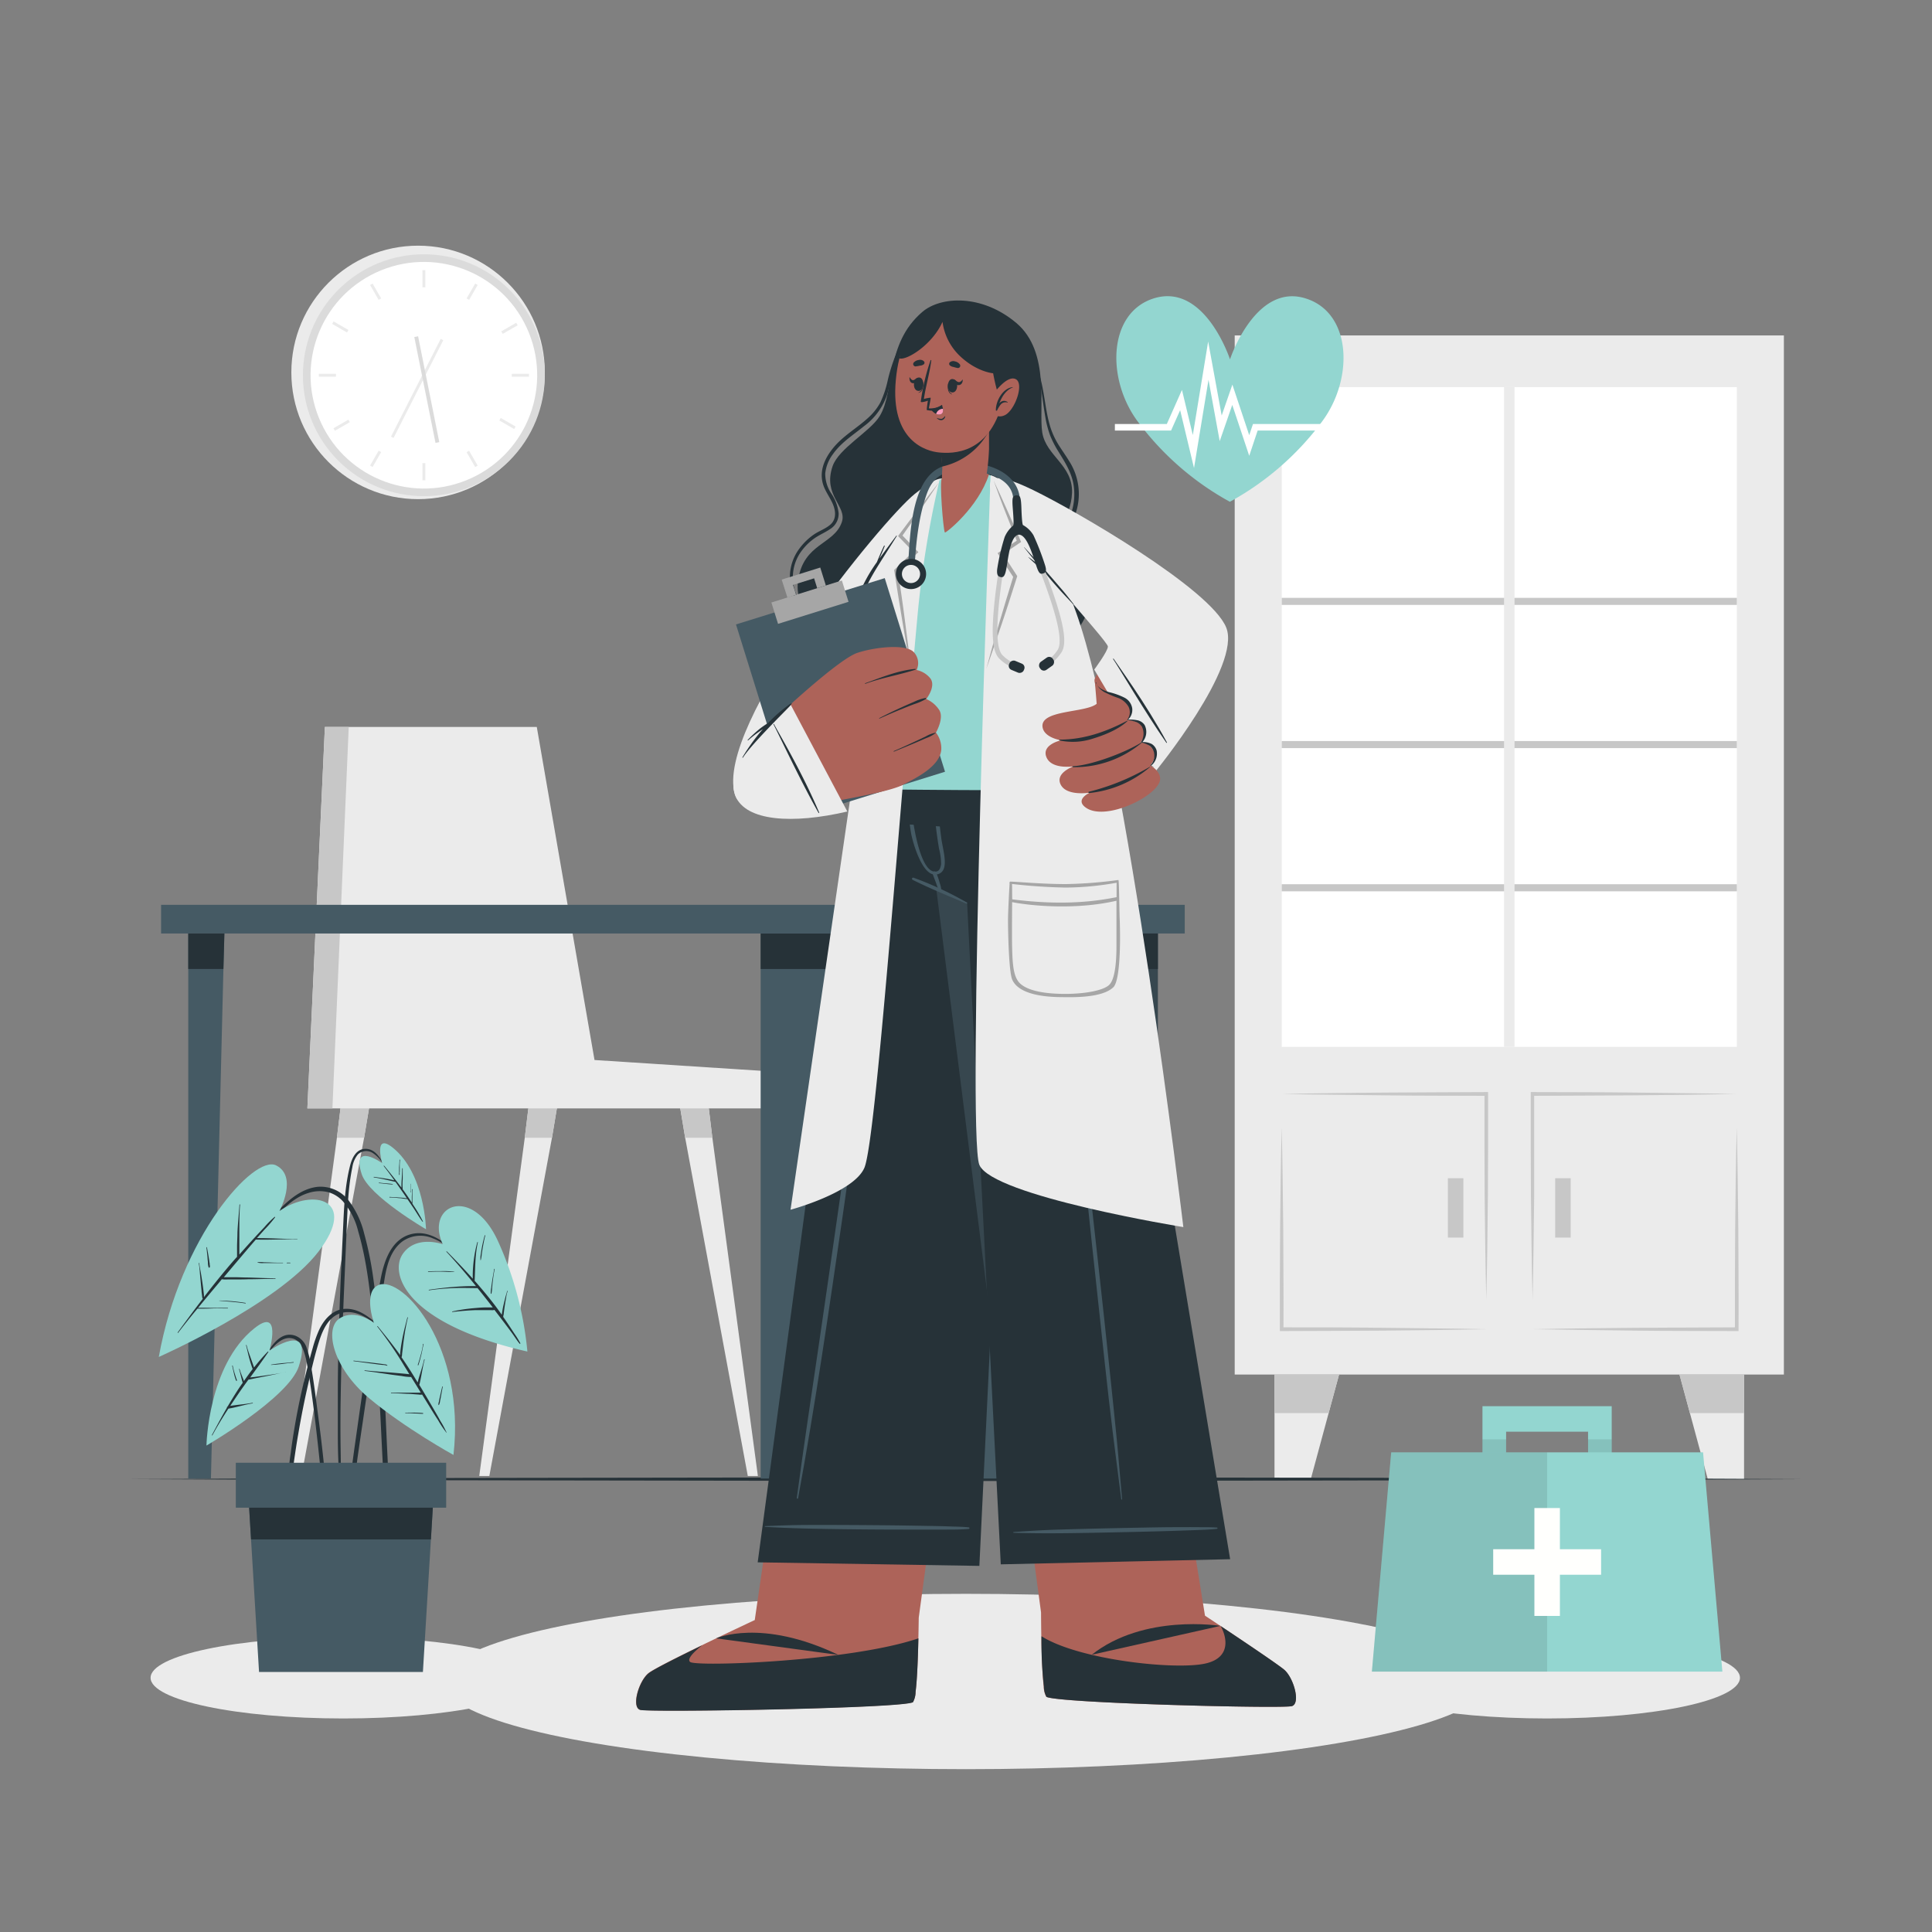 <svg xmlns="http://www.w3.org/2000/svg" viewBox="0 0 500 500"><rect x="0" y="0" width="500" height="500" fill="#808080" stroke="none"/><g id="freepik--background-complete--inject-19"><circle cx="108.2" cy="96.38" r="32.8" style="fill:#ebebeb"></circle><circle cx="109.7" cy="97.11" r="31.3" transform="translate(-36.54 106.01) rotate(-45)" style="fill:#dbdbdb"></circle><circle cx="109.7" cy="97.11" r="29.32" transform="translate(-28.46 48.36) rotate(-22.08)" style="fill:#fff"></circle><rect x="109.33" y="69.92" width="0.75" height="4.44" style="fill:#ebebeb"></rect><rect x="96.84" y="73.26" width="0.75" height="4.44" transform="translate(-24.72 58.71) rotate(-29.99)" style="fill:#ebebeb"></rect><rect x="87.7" y="82.4" width="0.75" height="4.44" transform="translate(-29.25 118.6) rotate(-60.01)" style="fill:#ebebeb"></rect><rect x="82.51" y="96.74" width="4.44" height="0.75" style="fill:#ebebeb"></rect><rect x="85.85" y="109.22" width="4.44" height="0.75" transform="matrix(0.87, -0.5, 0.5, 0.87, -43, 58.73)" style="fill:#ebebeb"></rect><rect x="95" y="118.36" width="4.44" height="0.75" transform="translate(-54.21 143.65) rotate(-60.03)" style="fill:#ebebeb"></rect><rect x="109.33" y="119.86" width="0.75" height="4.44" style="fill:#ebebeb"></rect><rect x="121.81" y="116.52" width="0.75" height="4.44" transform="translate(-43 77.02) rotate(-30)" style="fill:#ebebeb"></rect><rect x="130.95" y="107.38" width="0.75" height="4.44" transform="translate(-29.25 168.53) rotate(-60)" style="fill:#ebebeb"></rect><rect x="132.45" y="96.74" width="4.45" height="0.75" style="fill:#ebebeb"></rect><rect x="129.11" y="84.25" width="4.44" height="0.75" transform="matrix(0.87, -0.5, 0.5, 0.87, -24.72, 77.01)" style="fill:#ebebeb"></rect><rect x="119.97" y="75.11" width="4.44" height="0.75" transform="translate(-4.24 143.64) rotate(-60.03)" style="fill:#ebebeb"></rect><rect x="93.77" y="100.15" width="28.37" height="0.75" transform="translate(-30.59 151.17) rotate(-63.04)" style="fill:#ebebeb"></rect><rect x="109.95" y="86.87" width="1" height="27.94" transform="translate(-17.64 23.63) rotate(-11.32)" style="fill:#dbdbdb"></rect><rect x="319.54" y="86.81" width="142.13" height="268.92" style="fill:#ebebeb"></rect><rect x="331.71" y="100.19" width="117.79" height="170.74" style="fill:#fff"></rect><polygon points="339.23 382.79 329.84 382.79 329.84 355.73 346.55 355.73 339.23 382.79" style="fill:#ebebeb"></polygon><polygon points="346.55 355.73 343.85 365.7 329.83 365.7 329.83 355.73 346.55 355.73" style="fill:#c7c7c7"></polygon><polygon points="441.97 382.79 451.36 382.79 451.36 355.73 434.65 355.73 441.97 382.79" style="fill:#ebebeb"></polygon><polygon points="434.65 355.73 437.35 365.7 451.37 365.7 451.37 355.73 434.65 355.73" style="fill:#c7c7c7"></polygon><path d="M449.5,283.12c-8.83.18-17.65.28-26.47.35s-17.65.08-26.47.13l.48-.48c0,4.43,0,8.87,0,13.31l0,13.31c-.1,8.88-.19,17.75-.41,26.63-.23-8.88-.32-17.75-.42-26.63l-.05-13.31c0-4.44,0-8.88,0-13.31v-.49h.48c8.82.05,17.64,0,26.47.13S440.67,282.93,449.5,283.12Z" style="fill:#c7c7c7"></path><path d="M396.56,344c8.82-.19,17.64-.29,26.47-.36s17.64-.08,26.47-.13L449,344c0-4.36,0-8.71,0-13.06l.06-13.06c.09-8.71.18-17.41.41-26.12.22,8.71.31,17.41.4,26.12l.06,13.06c0,4.35.05,8.7,0,13.06v.48h-.48c-8.83-.05-17.65,0-26.47-.12S405.38,344.15,396.56,344Z" style="fill:#c7c7c7"></path><rect x="402.49" y="304.92" width="4.01" height="15.36" transform="translate(808.98 625.21) rotate(180)" style="fill:#c7c7c7"></rect><path d="M331.71,283.12c8.82-.19,17.64-.29,26.47-.36s17.64-.08,26.47-.13h.47v.49c0,4.43,0,8.87,0,13.31l-.06,13.31c-.09,8.88-.18,17.75-.41,26.63-.23-8.88-.32-17.75-.42-26.63l-.05-13.31c0-4.44,0-8.88,0-13.31l.48.48c-8.83-.05-17.65,0-26.47-.13S340.53,283.3,331.71,283.12Z" style="fill:#c7c7c7"></path><path d="M384.65,344c-8.83.18-17.65.28-26.47.36s-17.65.07-26.47.12h-.48V344c0-4.36,0-8.71,0-13.06l.06-13.06c.09-8.71.18-17.41.41-26.12.22,8.71.31,17.41.4,26.12l.06,13.06c0,4.35.05,8.7,0,13.06l-.48-.49c8.82,0,17.64,0,26.47.13S375.82,343.78,384.65,344Z" style="fill:#c7c7c7"></path><rect x="374.71" y="304.92" width="4.01" height="15.36" style="fill:#c7c7c7"></rect><rect x="331.71" y="154.72" width="117.79" height="1.83" style="fill:#c7c7c7"></rect><rect x="331.71" y="191.78" width="117.79" height="1.83" style="fill:#c7c7c7"></rect><rect x="331.71" y="228.84" width="117.79" height="1.83" style="fill:#c7c7c7"></rect><rect x="389.25" y="100.19" width="2.71" height="170.74" style="fill:#ebebeb"></rect><polygon points="174.93 280.1 177.32 294.45 193.53 381.99 196.14 381.99 184.36 294.45 182.61 280.1 174.93 280.1" style="fill:#ebebeb"></polygon><polygon points="182.61 280.1 174.93 280.1 177.32 294.45 184.36 294.45 182.61 280.1" style="fill:#c7c7c7"></polygon><polygon points="124.03 381.99 126.64 381.99 142.85 294.45 145.24 280.1 137.56 280.1 135.81 294.45 124.03 381.99" style="fill:#ebebeb"></polygon><polygon points="137.56 280.1 135.81 294.45 142.85 294.45 145.24 280.1 137.56 280.1" style="fill:#c7c7c7"></polygon><polygon points="75.41 381.99 78.02 381.99 94.23 294.45 96.62 280.1 88.94 280.1 87.19 294.45 75.41 381.99" style="fill:#ebebeb"></polygon><polygon points="87.19 294.45 94.23 294.45 96.62 280.1 88.94 280.1 87.19 294.45" style="fill:#c7c7c7"></polygon><polygon points="79.55 286.85 198.33 286.85 198.33 277.21 153.86 274.33 138.92 188.14 84.08 188.14 79.55 286.85" style="fill:#ebebeb"></polygon><polygon points="79.55 286.85 86.03 286.85 90.25 188.14 84.08 188.14 79.55 286.85" style="fill:#c7c7c7"></polygon></g><g id="freepik--Shadow--inject-19"><ellipse cx="250" cy="435.17" rx="135.34" ry="22.69" style="fill:#ebebeb"></ellipse><ellipse cx="88.87" cy="434.21" rx="49.9" ry="10.53" style="fill:#ebebeb"></ellipse><ellipse cx="400.4" cy="434.21" rx="49.9" ry="10.53" style="fill:#ebebeb"></ellipse></g><g id="freepik--Floor--inject-19"><polygon points="33.4 382.79 87.55 382.55 141.7 382.46 250 382.3 358.3 382.46 412.45 382.55 466.6 382.79 412.45 383.04 358.3 383.13 250 383.29 141.7 383.13 87.55 383.04 33.4 382.79" style="fill:#263238"></polygon></g><g id="freepik--Desk--inject-19"><rect x="196.86" y="241.58" width="76.78" height="141.06" style="fill:#455a64"></rect><rect x="196.86" y="241.58" width="76.78" height="9.2" style="fill:#263238"></rect><rect x="41.69" y="234.17" width="264.92" height="7.42" style="fill:#455a64"></rect><polygon points="58.07 241.59 57.82 250.78 54.59 382.65 48.72 382.65 48.72 241.59 58.07 241.59" style="fill:#455a64"></polygon><polygon points="48.72 241.59 58.07 241.59 57.82 250.78 48.72 250.78 48.72 241.59" style="fill:#263238"></polygon><rect x="273.64" y="241.58" width="26.02" height="141.06" style="fill:#37474f"></rect><rect x="273.64" y="241.58" width="26.02" height="9.2" style="fill:#263238"></rect></g><g id="freepik--Plant--inject-19"><path d="M119.23,325.36c-3.4-3.33-7.79-7.35-13-5.92-4.88,1.35-6.75,6.69-7.63,11.13-1.12,5.72-2,11.5-2.91,17.27s-1.78,11.65-2.62,17.48q-.7,4.94-1.4,9.87L91,380.13c-.22,1.62-.49,3.23-.58,4.86,0,.52.79.6.9.1.63-2.75.89-5.6,1.29-8.39s.81-5.6,1.23-8.41q1.22-8.35,2.49-16.69t2.6-16.69c.75-4.72,1.1-10.57,5.28-13.68a8.08,8.08,0,0,1,7.82-.74c2.75,1.05,5,3,7.1,5C119.2,325.52,119.29,325.42,119.23,325.36Z" style="fill:#263238"></path><path d="M114.58,322s-6.94-2.5-10.37,2.56.67,18,32.28,25.22a89.25,89.25,0,0,0-7.61-28.57C122.11,306.4,110,312,114.58,322Z" style="fill:#93D6D0"></path><path d="M134.67,347.64a24.36,24.36,0,0,0-1.59-2.57c-.53-.81-1.06-1.62-1.6-2.43-.41-.61-.82-1.21-1.24-1.81,0-.15,0-.3.06-.45s.07-.55.11-.82c.08-.6.16-1.19.25-1.78s.18-1.17.3-1.76a9,9,0,0,1,.41-1.86c0-.09-.12-.14-.14,0a6.4,6.4,0,0,1-.28,1l-.21.8c-.15.6-.3,1.2-.44,1.81s-.23,1.11-.32,1.68q-.07.41-.12.81c-.57-.81-1.14-1.6-1.73-2.38-1.68-2.21-3.46-4.34-5.29-6.42,0,0,0,0,0-.05.17-3.33.09-6.61.83-9.88,0-.09-.12-.14-.14-.05a33.93,33.93,0,0,0-1.18,9.45c-.66-.74-1.32-1.47-2-2.19q-2.31-2.49-4.71-4.88c-.06-.06-.16,0-.1.1,2.66,2.86,5.19,5.85,7.65,8.89a55.64,55.64,0,0,0-5.77.21c-2.15.16-4.27.44-6.4.73-.09,0-.07.15,0,.14a59.7,59.7,0,0,1,6.39-.57c2.07-.09,4.12,0,6.18,0,1.33,1.65,2.65,3.31,3.94,5h-1.74c-1,0-1.93.09-2.88.17a44,44,0,0,0-5.84.87.07.07,0,0,0,0,.14c1.94-.22,3.89-.4,5.84-.47.93,0,1.86,0,2.8,0h1.45a1.77,1.77,0,0,0,.8-.07c.85,1.1,1.7,2.21,2.54,3.32q1,1.32,2,2.67c.67.92,1.27,1.92,2,2.78C134.61,347.78,134.7,347.71,134.67,347.64Z" style="fill:#263238"></path><path d="M117.6,329.14a20.1,20.1,0,0,0-3.38-.17c-1.13,0-2.25,0-3.38.07-.1,0-.1.15,0,.14,1.14-.08,2.28-.1,3.43-.08s2.21.12,3.32.09C117.64,329.19,117.64,329.14,117.6,329.14Z" style="fill:#263238"></path><path d="M127.52,331.68c.13-1.08.27-2.16.5-3.22,0-.1-.13-.14-.14,0-.16,1.06-.37,2.11-.53,3.18-.08.53-.15,1.06-.21,1.6a6.86,6.86,0,0,0-.13,1.5.09.09,0,0,0,.18,0,9.56,9.56,0,0,0,.17-1.51C127.41,332.71,127.46,332.2,127.52,331.68Z" style="fill:#263238"></path><path d="M125.44,319.72c-.27,1-.55,2.12-.74,3.19-.1.54-.18,1.08-.26,1.63a6.6,6.6,0,0,0-.1,1.6s.07,0,.08,0a9.45,9.45,0,0,0,.25-1.52c.07-.53.15-1.05.24-1.57.19-1.1.39-2.19.67-3.28C125.6,319.68,125.47,319.63,125.44,319.72Z" style="fill:#263238"></path><path d="M84.29,383.82c-.18-2-.37-4-.58-6-.41-3.94-.9-7.87-1.42-11.79s-1-7.83-1.66-11.73A29.39,29.39,0,0,0,79.42,349a5,5,0,0,0-3-3.32c-3.72-1.29-6.22,2.57-7.73,5.3,0,.08.08.14.13.07.9-1.3,3.38-4.92,6.2-4.76,1.9.12,3.42,1.46,4.33,6.2,2.27,11.79,4.32,35.72,4.56,37.28.12.83.71.8.72-.09C84.69,387.73,84.46,385.77,84.29,383.82Z" style="fill:#263238"></path><path d="M69.75,349.52S73,338,65.81,343.78c-12,9.55-12.38,30.33-12.38,30.33s21.26-12.35,23.9-20.49C81.27,341.49,69.75,349.52,69.75,349.52Z" style="fill:#93D6D0"></path><path d="M73.77,355.15c-1.67.34-3.36.56-5,.81l-2.4.33c-.53.08-1.08.13-1.62.19,1.58-2.18,3.18-4.35,4.7-6.58.06-.08-.08-.17-.15-.1a48.09,48.09,0,0,0-3.55,4.1l-.94-2.67c-.36-1-.75-2.05-1-3.1,0-.09-.16-.05-.14,0,.29,1.05.5,2.12.78,3.18s.58,2,.94,3c-.78,1-1.53,2.05-2.25,3.09-.37-1-.82-2-1.14-3.09,0-.09-.17,0-.14,0,.38,1.17.59,2.38.95,3.55-.49.71-1,1.43-1.45,2.15-.85,1.32-1.66,2.67-2.46,4a.31.31,0,0,0-.18.32c-1.35,2.33-2.62,4.69-3.88,7.06,0,.09.08.16.12.07,1.26-2.35,2.67-4.63,4.13-6.88h0a3.1,3.1,0,0,1,.7-.14l.73-.16c.55-.12,1.1-.26,1.64-.39,1.08-.27,2.15-.53,3.24-.71.09,0,0-.16,0-.14-1.29.24-2.58.39-3.88.54-.61.07-1.22.15-1.83.25h-.09c.76-1.16,1.54-2.31,2.32-3.45s1.57-2.23,2.37-3.33c.73-.11,1.46-.3,2.2-.44l2.46-.48c1.65-.33,3.29-.7,4.94-1C73.9,355.27,73.86,355.13,73.77,355.15Z" style="fill:#263238"></path><path d="M61,356.28c-.09-.3-.19-.6-.28-.91a18,18,0,0,1-.49-1.92c0-.09-.16-.05-.14,0,.14.65.29,1.29.44,1.94a13,13,0,0,0,.56,1.91.13.13,0,0,0,.24-.08C61.23,356.93,61.1,356.61,61,356.28Z" style="fill:#263238"></path><path d="M76,352.5c-1,.14-2,.21-2.93.29s-2,.23-2.92.37c0,0,0,.09,0,.09,1-.07,2-.14,2.93-.27s1.94-.27,2.92-.34C76,352.63,76,352.48,76,352.5Z" style="fill:#263238"></path><path d="M99.93,369.29c-.37-8.45-.91-16.88-1.76-25.3-.42-4.19-.89-8.38-1.48-12.55a89.78,89.78,0,0,0-2.43-12.15,23.35,23.35,0,0,0-4-8.56,9.19,9.19,0,0,0-8.17-3.57c-3.7.46-6.68,2.79-9.25,5.32-2.89,2.84-5.54,5.94-8.21,9-.68.77-1.35,1.54-2,2.32-.06.07,0,.17.11.1,2.61-3,5.33-5.93,8.18-8.72,2.62-2.58,5.33-5.4,9-6.47a9.28,9.28,0,0,1,5.22-.12,8.23,8.23,0,0,1,3.56,2.26,18.63,18.63,0,0,1,4,7.81c2.28,7.77,3.09,15.91,3.93,23.93s1.44,16.32,1.85,24.5.73,16.47,1.52,24.67c.1,1,.23,2,.36,3,.09.68,1.14.68,1.09,0C100.7,386.27,100.31,377.79,99.93,369.29Z" style="fill:#263238"></path><path d="M72.33,313.4s4.83-8.93-.87-11.8S46.67,320,41.1,351.18c0,0,30.82-13.63,41.29-27.22S81,307.38,72.33,313.4Z" style="fill:#93D6D0"></path><path d="M76.87,320.66c-3.47,0-6.92-.26-10.39-.24l2-2.23a32.28,32.28,0,0,0,2.71-3.14c0-.08,0-.18-.12-.12a23.24,23.24,0,0,0-2.62,2.63c-.87.92-1.74,1.84-2.59,2.77-1.33,1.43-2.63,2.89-3.92,4.35,0-.14,0-.28,0-.42,0-.61,0-1.21,0-1.82l0-3.52c0-2.39,0-4.78.19-7.16,0-.09-.14-.08-.15,0-.16,2.39-.41,4.76-.53,7.16,0,1.17-.08,2.35-.1,3.52,0,.61,0,1.22,0,1.82,0,.33,0,.68,0,1-.2.23-.41.45-.62.68-2.76,3.16-5.39,6.43-7.95,9.75,0-.18,0-.37,0-.55l-.12-1.1c-.09-.79-.2-1.58-.32-2.37s-.23-1.49-.35-2.23-.35-1.68-.41-2.52a.07.07,0,1,0-.14,0,21.7,21.7,0,0,1,.29,2.54l.21,2.29c.07.76.14,1.52.22,2.29,0,.36.07.73.11,1.09l.06.55a1.07,1.07,0,0,0,.15.44l-1.32,1.72c-1.74,2.31-3.46,4.65-5.18,7,0,.07,0,.17.11.1,1.62-2.12,3.29-4.2,5-6.26,1.27,0,2.56,0,3.83-.06s2.67,0,4,0a.07.07,0,0,0,0-.14l-4,0c-1.22,0-2.47-.06-3.68,0q2.24-2.71,4.5-5.41c.55-.65,1.11-1.3,1.66-2a7.22,7.22,0,0,0,1.54.05h1.83c1.13,0,2.27,0,3.41-.05,2.35,0,4.71-.11,7.06-.12a.07.07,0,0,0,0-.14c-2.36,0-4.71-.13-7.07-.19-1.14,0-2.28-.07-3.42-.08l-1.82,0c-.35,0-.7,0-1,0,1.29-1.53,2.58-3.07,3.88-4.6a.27.27,0,0,0,.07-.08q1.89-2.24,3.8-4.46l.53-.6c3.59.11,7.18-.13,10.77-.06A.07.07,0,0,0,76.87,320.66Z" style="fill:#263238"></path><path d="M75.09,326.78h-.84c-.08,0-.07.13,0,.13h.84C75.19,326.93,75.19,326.78,75.09,326.78Z" style="fill:#263238"></path><path d="M73.23,326.79c-1.11,0-2.22,0-3.33-.07l-1.67-.05a6.1,6.1,0,0,0-1.54,0,.05.05,0,0,0,0,.1,5.73,5.73,0,0,0,1.55.11l1.66,0h3.33A.08.08,0,0,0,73.23,326.79Z" style="fill:#263238"></path><path d="M63.54,337.19a47.23,47.23,0,0,0-6.82-.61,0,0,0,0,0,0,.05c2.27.22,4.54.34,6.78.7A.07.07,0,1,0,63.54,337.19Z" style="fill:#263238"></path><path d="M54.27,327.28c0-.2,0-.4-.07-.6-.05-.44-.12-.89-.19-1.33-.14-.85-.29-1.69-.45-2.53,0-.08-.15-.06-.14,0,.11.87.2,1.74.29,2.62,0,.43.07.86.11,1.28A3.63,3.63,0,0,0,54,328c.06.13.26.07.3-.05A1.54,1.54,0,0,0,54.27,327.28Z" style="fill:#263238"></path><path d="M99.63,301.93c-1.1-2.06-2.51-4.77-5.26-4.6-2.27.15-3.3,2.47-3.78,4.38C89.08,307.64,89,313.9,88.69,320c-.62,12.85-1.18,25.71-1.26,38.57,0,3.56,0,7.13,0,10.69s0,7.3.25,10.93a.27.27,0,0,0,.53,0c0-3.11-.09-6.22-.1-9.33s0-6.07.06-9.11q.15-9.21.49-18.43c.23-6.11.5-12.21.76-18.32l.39-9.15c.14-3,.26-5.92.6-8.86.19-1.65.44-3.29.78-4.92a6.85,6.85,0,0,1,1.42-3.29,3.11,3.11,0,0,1,4-.29A8.49,8.49,0,0,1,99.51,302C99.55,302.08,99.67,302,99.63,301.93Z" style="fill:#263238"></path><path d="M98.89,301s-2.27-8,2.74-4c8.33,6.65,8.62,21.13,8.62,21.13s-14.81-8.6-16.65-14.28C90.86,295.35,98.89,301,98.89,301Z" style="fill:#93D6D0"></path><path d="M107.14,312.14l-.42-.65a5.14,5.14,0,0,0,0-.68c0-.35,0-.69,0-1,0-.68,0-1.35.07-2,0-.09-.13-.09-.14,0,0,.67-.06,1.33-.08,2l0,1c0,.12,0,.27,0,.42q-.87-1.35-1.8-2.67c-.18-.26-.36-.51-.55-.76a16.23,16.23,0,0,1,0-2.61c0-.93,0-1.86,0-2.78,0-.1-.14-.09-.14,0,0,1-.07,1.93-.12,2.9a17.72,17.72,0,0,0-.06,2.06c-1.43-1.94-2.95-3.82-4.48-5.68-.05-.06-.16,0-.11.09.95,1.2,1.86,2.44,2.75,3.69-1.74-.41-3.51-.64-5.28-.9-.09,0-.13.13,0,.14,1.88.28,3.72.75,5.57,1.16h0c.7,1,1.41,2,2.1,3,.29.41.56.83.84,1.24h-.08l-.57-.08c-.41-.05-.82-.08-1.23-.11-.86-.07-1.71-.11-2.57-.16a.07.07,0,0,0,0,.14c.85,0,1.68.09,2.52.18.44,0,.88.11,1.33.16l.57.07.17,0,1.43,2.1c.83,1.23,1.58,2.56,2.47,3.75.06.07.16,0,.12-.07A41,41,0,0,0,107.14,312.14Z" style="fill:#263238"></path><path d="M103.45,303.11c0-.31,0-.62,0-.93a16.06,16.06,0,0,1,.08-2,.07.07,0,1,0-.14,0c0,.64-.07,1.29-.1,1.94,0,.32,0,.65,0,1,0,.15,0,.3,0,.45a1.41,1.41,0,0,0,0,.46.06.06,0,0,0,.12,0,1.25,1.25,0,0,0,0-.43Z" style="fill:#263238"></path><path d="M101.62,306.43a15.75,15.75,0,0,0-1.67-.17c-.61-.06-1.22-.11-1.83-.19-.1,0-.12.14,0,.14,1.17.08,2.34.29,3.51.33A.06.06,0,0,0,101.62,306.43Z" style="fill:#263238"></path><path d="M106.27,306.47a.81.81,0,0,1,0,.31V307c0,.19,0,.37,0,.56v.56a1.34,1.34,0,0,0,0,.49s0,0,.06,0a.5.5,0,0,0,0-.24v-.25c0-.19,0-.38,0-.56v-.82c0-.08,0-.24,0-.31S106.18,306.34,106.27,306.47Z" style="fill:#263238"></path><path d="M100,344.58c-3.12-2.33-5.92-5.69-10.11-5.86-3.45-.13-5.88,2.47-7.26,5.37a31.12,31.12,0,0,0-1.7,4.77q-.93,3.28-1.76,6.6Q77.52,362,76.37,368.6c-.42,2.46-.81,4.92-1.12,7.4a64.37,64.37,0,0,0-.73,7.58.4.4,0,0,0,.78.09c.42-2.07.59-4.21.9-6.3s.62-4.21,1-6.31q1.06-6.3,2.48-12.52c.89-3.92,1.77-7.9,3-11.72.9-2.73,2.36-5.93,5.31-6.91,4.5-1.5,8.58,2.31,11.87,4.78C100,344.74,100.05,344.64,100,344.58Z" style="fill:#263238"></path><path d="M96.75,342.35s-2.87-8.2,1.28-9.81c6.23-2.41,22.52,15.94,19.33,44,0,0-12.59-6.93-21.88-14.73s-11.67-18-7.58-20.62S96.75,342.35,96.75,342.35Z" style="fill:#93D6D0"></path><path d="M115.48,370.56a22,22,0,0,0-1.52-2.83c-.53-1-1.07-1.92-1.62-2.87-1.08-1.85-2.16-3.71-3.27-5.54l-.54-.89c0-.11,0-.22.07-.33l.18-.81c.14-.61.25-1.23.36-1.84.23-1.2.43-2.42.76-3.6a.07.07,0,0,0-.14,0c-.26,1.2-.64,2.39-1,3.56-.18.58-.36,1.16-.52,1.75,0,.2-.1.4-.16.6-1.33-2.2-2.69-4.38-4.16-6.49a2.88,2.88,0,0,0,.14-.9l.15-1.23c.11-.93.21-1.85.35-2.77a52.06,52.06,0,0,1,1-5.39c0-.09-.11-.11-.14,0-.44,1.77-.93,3.54-1.27,5.33-.16.88-.32,1.77-.44,2.65-.06.45-.1.89-.15,1.34,0,.13,0,.27,0,.4-.45-.64-.9-1.27-1.38-1.89-1.43-1.89-2.92-3.74-4.43-5.58,0-.07-.17,0-.11.08a98.31,98.31,0,0,1,7.07,10.34c.42.66.82,1.32,1.23,2l-.41-.05c-.52-.06-1.06-.1-1.58-.15l-3.18-.27c-2.12-.17-4.25-.3-6.36-.53-.09,0-.12.13,0,.14,2.15.25,4.28.59,6.41.9,1,.15,2.1.29,3.16.42a12.64,12.64,0,0,0,2.42.25q1.26,2,2.5,4.06a3.46,3.46,0,0,0-.56,0h-3c-1.37,0-2.73,0-4.1,0-.09,0-.07.14,0,.14,1.38,0,2.76.09,4.14.16.66,0,1.31.07,2,.12l1,.07a2.07,2.07,0,0,0,.86,0c.71,1.15,1.43,2.3,2.13,3.45s1.31,2.12,2,3.17a26,26,0,0,0,2.14,3.21A.08.08,0,0,0,115.48,370.56Z" style="fill:#263238"></path><path d="M109.48,347.84a20.58,20.58,0,0,1-.56,2.68c-.24.91-.5,1.81-.8,2.7a.09.09,0,1,0,.17.06c.28-.89.53-1.78.75-2.69s.36-1.82.58-2.72C109.64,347.78,109.49,347.75,109.48,347.84Z" style="fill:#263238"></path><path d="M100.23,353.33a1.07,1.07,0,0,0-.68-.25l-1.19-.16-2.21-.27c-1.54-.18-3.07-.33-4.61-.52-.09,0-.11.13,0,.14,1.45.17,2.88.39,4.33.58l2.12.28,1,.11a3.49,3.49,0,0,1,1.16.2C100.23,353.48,100.28,353.38,100.23,353.33Z" style="fill:#263238"></path><path d="M109.46,365.7c-.73-.07-1.46-.09-2.18-.11l-1.1,0-.53,0a3.82,3.82,0,0,1-.68,0c-.11,0-.12.16,0,.14a3.43,3.43,0,0,1,.64,0l.57,0,1.1.07c.73,0,1.46.09,2.18.09C109.54,365.85,109.55,365.7,109.46,365.7Z" style="fill:#263238"></path><path d="M113.89,362.55q.14-.62.24-1.23l.45-2.44a.07.07,0,0,0-.14,0l-.54,2.37c-.09.39-.17.79-.26,1.18,0,.19-.07.37-.11.55a1.44,1.44,0,0,0-.06.58c0,.07.11.12.15,0A2.81,2.81,0,0,0,113.89,362.55Z" style="fill:#263238"></path><polygon points="112.22 386.78 111.52 398.4 109.45 432.7 67.04 432.7 64.97 398.4 64.27 386.78 112.22 386.78" style="fill:#455a64"></polygon><polygon points="112.22 386.78 111.52 398.4 64.97 398.4 64.27 386.78 112.22 386.78" style="fill:#263238"></polygon><rect x="61.03" y="378.56" width="54.44" height="11.63" style="fill:#455a64"></rect></g><g id="freepik--Character--inject-19"><path d="M243.62,375.58s-5.85,43.05-5.85,43.08c-.11,8.24-.35,15.46-.82,19.18a.13.13,0,0,1,0,.06,5.53,5.53,0,0,1-.64,2.53l-.05.06c-2.47,1.62-68.3,2.7-70.61,2s-.39-7.37,2.13-9.45,27.55-13.77,27.55-13.77l6.26-43Z" style="fill:#ad6359"></path><path d="M237.68,424c-.13,6-.36,11-.73,13.88a.13.13,0,0,1,0,.06,5.53,5.53,0,0,1-.64,2.53s0,0,0,.05c-2.48,1.63-68.31,2.7-70.62,2s-.39-7.37,2.13-9.45c1.21-1,7.57-4.18,13.87-7.24-2,1.57-4,3.5-3.09,4.28C180.17,431.41,220.09,430,237.68,424Z" style="fill:#263238"></path><path d="M185.35,424s11.65-5.3,31.63,4.29" style="fill:#263238"></path><polygon points="253.46 405.25 196.09 404.33 224.96 189.07 263.85 189.07 253.46 405.25" style="fill:#263238"></polygon><polygon points="263.85 189.07 256.48 342.41 237.14 189.07 263.85 189.07" style="fill:#37474f"></polygon><path d="M250.7,395.28c-1.73-.19-3.5-.18-5.24-.25s-3.34-.09-5-.12c-3.46-.06-6.91-.12-10.37-.16-6.83-.06-13.66-.11-20.49-.09-3.88,0-7.74.13-11.62.3a.1.1,0,0,0,0,.19c6.87.41,13.73.52,20.61.61s13.66.11,20.49.1c1.92,0,3.83,0,5.75,0s3.94,0,5.87-.18A.18.18,0,0,0,250.7,395.28Z" style="fill:#455a64"></path><path d="M232.3,200.29c-3.38,24.45-6.51,48.92-9.83,73.38s-6.82,48.67-10.36,73c-2,13.65-4.07,27.28-5.9,41,0,.21.29.29.33.08,4.47-24.27,8-48.72,11.55-73.14s6.8-48.68,9.81-73.07c1.69-13.7,3.33-27.41,4.72-41.14C232.64,200.15,232.33,200.11,232.3,200.29Z" style="fill:#455a64"></path><path d="M263.9,376.21s5.52,41.05,5.52,41.08c.05,8.23.24,15.45.69,19.18a.15.15,0,0,0,0,.06,5.89,5.89,0,0,0,.62,2.54s0,0,.05.05c2.46,1.64,61.24,3.14,63.56,2.42s.44-7.37-2.07-9.47-20.42-13.94-20.42-13.94l-6.91-43Z" style="fill:#ad6359"></path><path d="M334.35,441.54c-2.31.72-61.09-.78-63.56-2.42,0,0,0,0,0-.06a5.59,5.59,0,0,1-.63-2.54.13.13,0,0,1,0-.06,103.78,103.78,0,0,1-.62-13c9.6,6.09,34.46,8.8,42.36,7.07,7-1.54,5.46-7.18,4-9.72,5.42,3.61,14.67,9.82,16.44,11.29C334.79,434.16,336.67,440.82,334.35,441.54Z" style="fill:#263238"></path><path d="M315.84,420.78s-19.78-3.22-33.31,7.47" style="fill:#263238"></path><path d="M228.91,189v0c.17.8,2.89,13.42,5.71,24.26,2.05,7.92,4.16,14.88,5.37,15.6,1.37.81,8.05,3.77,10.29,4.7L259,404.85l59.36-1.33-31-186.76L282.14,189Z" style="fill:#263238"></path><path d="M236.45,227.16a87.83,87.83,0,0,1,13.77,6.41.16.16,0,0,1-.13.29c-4.64-2-9.37-3.9-13.89-6.15A.3.3,0,0,1,236.45,227.16Z" style="fill:#455a64"></path><path d="M235.05,195.39c0-.16.29-.2.29,0,0,5.51.32,10.36.78,15.5.22,2.39,2.14,15.6,6.28,14.64.7-.17,1-.85,1.16-1.89a16.52,16.52,0,0,0-.55-4.05c-.46-2.77-.83-5.54-1.07-8.33a76.3,76.3,0,0,1,.17-15.63.14.14,0,0,1,.27,0,142.47,142.47,0,0,0,1.26,21.56c.52,3.44,2.25,8.61-1.34,9.14s-6-8.12-6.48-10.49A79.51,79.51,0,0,1,235.05,195.39Z" style="fill:#455a64"></path><path d="M242.29,225.85a20.55,20.55,0,0,1,.93,2.74,6.24,6.24,0,0,1,.39,2.25.16.16,0,0,1-.29.06,8.1,8.1,0,0,1-1-2.19c-.31-.85-.65-1.69-.94-2.54A.46.46,0,0,1,242.29,225.85Z" style="fill:#455a64"></path><path d="M315,395.34c-1.73-.14-3.51-.09-5.25-.11s-3.33,0-5,0c-3.45,0-6.91.08-10.36.14-6.83.13-13.66.28-20.49.49-3.88.12-7.74.35-11.6.63a.1.1,0,0,0,0,.19c6.88.22,13.74.13,20.62,0s13.66-.28,20.48-.48l5.75-.2c1.94-.08,3.94-.11,5.86-.35A.18.18,0,0,0,315,395.34Z" style="fill:#455a64"></path><path d="M289,372.29c-.51-5.23-1.07-10.46-1.61-15.69q-1.62-15.54-3.34-31.06-3.41-31.05-7-62.1c-1.33-11.61-2.43-23.26-3.94-34.85,0-.1-.18-.1-.17,0,.9,10.48,2.18,20.92,3.24,31.38s2.08,20.71,3.16,31.06q3.22,31.07,6.62,62.11c.64,5.81,1.28,11.62,2,17.43s1.49,11.61,2.22,17.42c0,.14.24.14.22,0C289.9,382.75,289.51,377.52,289,372.29Z" style="fill:#455a64"></path><path d="M224.5,212.68l10.13.65,29.53,1.92,23.22,1.51L282.14,189H228.91v0h-4Z" style="fill:#263238"></path><path d="M238.68,80.74c-9.7,8.31-7,20.44-11.05,27-2.48,4-10.54,8.27-12.15,12.9-2.63,7.62,3.82,10.35,2.38,14.49-2,5.86-9.89,5.41-11.31,15s9.14,19.79,34.19,22.56,38.8-6.41,39.7-14.55-7.43-10.84-8-16.92c-.36-3.88,4.78-6.59,5-13.73s-6.7-9.47-7.7-15.54,2.22-20.82-6.7-28.35S243.46,76.64,238.68,80.74Z" style="fill:#263238"></path><path d="M239.8,81a20.66,20.66,0,0,0-6.44,7.42,45.36,45.36,0,0,0-3.58,9.85,26.94,26.94,0,0,1-1.94,5.89,15.14,15.14,0,0,1-3.36,4.15c-2.71,2.45-5.95,4.32-8.38,7.07s-4.1,6.1-3.18,9.65c.5,1.93,1.78,3.51,2.57,5.31s1,3.84-.41,5.26c-1.26,1.21-3.07,1.77-4.49,2.76a15.82,15.82,0,0,0-3.66,3.55,12.29,12.29,0,0,0-2.31,9.63c1.48,7.79,8.79,12.22,15.54,15,.94.39,1.88.77,2.83,1.14.15.06.27-.15.12-.21-6.77-3-14.63-6.59-17.23-14.17A11.42,11.42,0,0,1,207,143.22a14.55,14.55,0,0,1,3.58-3.76c1.36-1,2.94-1.63,4.32-2.58a4.6,4.6,0,0,0,2.13-4.12,11.32,11.32,0,0,0-1.86-5,9.21,9.21,0,0,1-1.6-5.24,10.13,10.13,0,0,1,2-5c2.11-3,5.23-4.94,8-7.2a16.94,16.94,0,0,0,6.1-8.43c.52-1.79.84-3.63,1.29-5.43a47,47,0,0,1,1.49-5,23.53,23.53,0,0,1,5.3-8.73,12.93,12.93,0,0,1,2.06-1.7C240,81,239.88,80.9,239.8,81Z" style="fill:#263238"></path><path d="M281.55,152.18a9.35,9.35,0,0,0-1.73-3.64c-.87-1.1-1.92-2-2.89-3a7.22,7.22,0,0,1-2.05-3.39,6.74,6.74,0,0,1,1.11-4.51,35.15,35.15,0,0,0,2.24-4.36,15.7,15.7,0,0,0-1.57-14c-.85-1.4-1.81-2.73-2.68-4.12a20.16,20.16,0,0,1-2.22-4.86c-1.13-3.77-1.37-7.75-2.29-11.57a60.08,60.08,0,0,0-4.07-11.36c0-.09-.18,0-.13.08a51.69,51.69,0,0,1,3.55,10.26c.8,3.35,1.11,6.77,1.7,10.15a25.56,25.56,0,0,0,1.27,4.88,26,26,0,0,0,2.17,4.19c1.7,2.76,3.44,5.48,3.91,8.76a15.37,15.37,0,0,1-1.61,9.37c-1.32,2.49-3.16,5.24-2,8.15,1,2.47,3.32,4,4.89,6a9.92,9.92,0,0,1,1.69,7.92c-1.35,7-8.37,10.49-14.95,10.84a.16.16,0,0,0,0,.32c5.72-.07,11.95-2.58,14.63-7.94A12.14,12.14,0,0,0,281.55,152.18Z" style="fill:#263238"></path><path d="M244.29,130.68c-1.78,7.28-22.93,75.52-27.12,76.47-12.33,2.78-27.15,4.82-26.93-5.3.35-15.88,30.2-57.68,44.5-71.57C244.15,121.13,246.05,123.49,244.29,130.68Z" style="fill:#ad6359"></path><path d="M244.29,130.68c-1.78,7.28-22.93,75.52-27.12,76.47-12.33,2.78-27.15,4.82-26.93-5.3.35-15.88,30.2-57.68,44.5-71.57C244.15,121.13,246.05,123.49,244.29,130.68Z" style="fill:#ad6359"></path><path d="M190.16,205.49c-5.12-18,38.15-70.91,46.57-77.65s9.51-4.63,7.8,3.88S222.36,204.65,218,207,192.48,213.65,190.16,205.49Z" style="fill:#ebebeb"></path><path d="M225.52,171.51l-4.75,32.68s53.26.79,66.48-.14c0,0-10.78-61.1-25-76.53-7.11-7.72-15.46-7.15-20.78-1.75-1.34,1.37-17.41,22.6-19.1,30.71C220.89,163.63,225.52,171.51,225.52,171.51Z" style="fill:#93D6D0"></path><path d="M256.36,123s-6.2,170.36-2.91,178.45,52.8,16.12,52.8,16.12-14.53-121.94-27.71-158.95C266.32,124.3,256.36,123,256.36,123Z" style="fill:#ebebeb"></path><path d="M289.44,227.74a115,115,0,0,1-13.56,1.06c-6.34,0-12.63-.62-14.45-.64-.16,0-.24.53-.13.54a142.77,142.77,0,0,0,14.47,1,76,76,0,0,0,13.2-1.25c0,1.34,0,2.39,0,3.74-4.47.86-13.09,2.35-27,.56-.05-.56,0-3.55-.09-4.37,0-.12-.54-.15-.56,0-.11.81-.44,8-.45,9.46,0,3.6.22,13.76,1.11,15.73,2,4.46,10.71,4.47,13.12,4.49s10.15.26,13.05-2.58c1.55-1.51,1.88-9.75,1.65-17C289.65,235,289.64,227.81,289.44,227.74Zm-13.7,29.48c-7.68,0-11-1.6-12.2-3.21-1.38-1.86-1.5-5.12-1.6-8.71-.08-2.82,0-11.65,0-11.83,4.47.9,16.28,2.13,27-.36,0,4.18,0,7.53,0,11.72,0,3-.19,8.12-1.73,9.89C286,256.2,281.29,257.21,275.74,257.22Z" style="fill:#a6a6a6"></path><path d="M223.71,302.2c-2.74,6.48-19.12,10.88-19.12,10.88l20.64-142.16a21.31,21.31,0,0,1-2.88-14.3c1.39-8,18.08-31.11,20.78-32.3a258.72,258.72,0,0,0-5.79,36.26C232.71,210.55,226.71,295.13,223.71,302.2Z" style="fill:#ebebeb"></path><path d="M227.61,145.82c1.49-2.37,3-4.72,4.48-7.1,0-.07-.07-.15-.12-.08-1.49,2-2.94,3.93-4.38,5.92.48-1.06.94-2.13,1.37-3.22,0-.12-.12-.23-.18-.1-.66,1.4-1.26,2.82-1.85,4.25a39.73,39.73,0,0,0-3.4,5.63,19.66,19.66,0,0,0-1.81,13.29,17.15,17.15,0,0,0,1.33,3.63c.4.79,1.68,2.5,1.67,2.55-.83,4.66-1.46,9.37-2.12,14.06s-1.34,9.48-1.89,14.24c-.31,2.7-.51,5.41-.91,8.09,0,.1.14.14.16,0,.34-2.34.84-4.65,1.26-7s.81-4.66,1.18-7c.76-4.72,1.44-9.45,2.12-14.18.39-2.68.81-5.35,1.11-8a23.07,23.07,0,0,0-1.53-2.94,18.43,18.43,0,0,1-1.17-3.08,17.15,17.15,0,0,1-.56-6.61C222.89,153.65,225.23,149.62,227.61,145.82Z" style="fill:#263238"></path><path d="M243,124.84q-2.35,3.57-4.78,7.07c-1.63,2.33-3.22,4.69-4.88,7l0-.55,4,4.19.33.34-.35.34c-1.68,1.63-3.39,3.22-5.09,4.83l.14-.42c.62,4.33,1.28,8.66,1.83,13s1.14,8.69,1.62,13c-.83-4.3-1.58-8.61-2.3-12.93s-1.4-8.64-2.09-13l0-.24.18-.17c1.69-1.62,3.37-3.25,5.08-4.84v.68L232.67,139l-.25-.27.21-.29c1.68-2.29,3.43-4.54,5.13-6.81S241.23,127.07,243,124.84Z" style="fill:#a6a6a6"></path><path d="M260.88,135.07c4.55,6,25.07,29.83,26.37,31.93.88,1.41-4.07,8.06-4,9,.44,3.9,8.47,28.93,11.79,26.2,4.37-3.58,24.49-28.53,21.57-39.27s-48.73-36.54-55.77-38.63S256.38,129.2,260.88,135.07Z" style="fill:#ad6359"></path><path d="M286.72,167.33c0-1.52-24-27.07-28.41-35.61s-2.17-10.36,9.09-4.88,45.83,25.55,49.93,35.53-18.4,37.41-18.4,37.41l-15.74-26.49S286.7,168.58,286.72,167.33Z" style="fill:#ebebeb"></path><path d="M302,192.14c-5.43-10.09-12.66-19.87-13.8-21.66-.06-.09-.19,0-.13.09,1.21,1.7,8.27,13.78,13.79,21.67C301.89,192.33,302,192.24,302,192.14Z" style="fill:#263238"></path><path d="M277.81,156.28c-1-1.24-1.94-2.51-3-3.73s-2.1-2.46-3.17-3.67q-3.23-3.69-6.58-7.26s-.09,0-.06,0q1.72,2.18,3.49,4.3l0,0c-.74-.62-1.53-1.19-2.33-1.74,0,0-.07,0,0,.06.69.68,1.41,1.35,2.16,2l1.1.9a3.92,3.92,0,0,0,.32.25c.48.57,1,1.14,1.43,1.7,1,1.23,2.09,2.46,3.17,3.67s2.26,2.4,3.38,3.62C277.75,156.44,277.87,156.35,277.81,156.28Z" style="fill:#263238"></path><path d="M280.69,208.76c-2.34-2,1.38-3.63,1.38-3.63s-5.91,1-7.52-2,3-4.69,3.34-4.82c-.31.05-5.76.85-7.07-2.35s3.53-4.32,3.85-4.39c-.31,0-4.41-.7-4.85-3.35-.75-4.56,11.14-3.68,14-6.08,0,0-.47-6-.54-6.13a6.79,6.79,0,0,0,3,3.25c2.48,1,4.73,1.71,5.63,3.06a3.4,3.4,0,0,1-.09,4s3.28,0,4.39,2.49c.56,1.27-1,3.31-1,3.31a4.05,4.05,0,0,1,3.47,2.39c.69,1.8-1,3.57-1,3.57s2.47,1.28,2.56,3.35C300.54,205.66,285.71,213.07,280.69,208.76Z" style="fill:#ad6359"></path><path d="M297.56,198.45c.05,0,.09,0,.05.07a28.73,28.73,0,0,1-15.73,6.72c-.19,0-.29-.28-.09-.33A59,59,0,0,0,297.56,198.45Z" style="fill:#263238"></path><path d="M295.36,192.17c.06,0,.11.05.06.1a27,27,0,0,1-17.62,6.27c-.22,0-.42-.24-.16-.25C282,198.14,290.79,195,295.36,192.17Z" style="fill:#263238"></path><path d="M274.22,191.41c6.29,0,11.95-2,17.47-4.87.07,0,.11.07.06.11-2.31,2.15-6,3.63-9,4.53a16.55,16.55,0,0,1-8.52.45C274.1,191.6,274.08,191.41,274.22,191.41Z" style="fill:#263238"></path><path d="M297.94,198.13a4,4,0,0,0,1.39-3.93,3,3,0,0,0-1.27-1.66,5.12,5.12,0,0,0-2.4-.5,3.92,3.92,0,0,0,.58-4.38,2.91,2.91,0,0,0-1.76-1.23,9.67,9.67,0,0,0-2.54-.19,3.43,3.43,0,0,0,1.08-2.91,3.74,3.74,0,0,0-2-2.77,17.81,17.81,0,0,0-3.9-1.41,8.93,8.93,0,0,1-2-.8c-.56-.34-1.35-1-1.43-1.67,0-.14-.21-.05-.14,0a14.67,14.67,0,0,0,.89,1.33,6.17,6.17,0,0,0,1.28,1.06,28.45,28.45,0,0,0,3.68,1.57,5.28,5.28,0,0,1,2.64,2.22,3.19,3.19,0,0,1-.28,3.36.08.08,0,0,0,.07.13,9.38,9.38,0,0,1,2.23.52,3.2,3.2,0,0,1,1.46,1.17,4.09,4.09,0,0,1-.28,4.09,7.19,7.19,0,0,1,2.3.89,3,3,0,0,1,1,1.37,3.54,3.54,0,0,1-.8,3.64l0,.05h0v0a.05.05,0,0,0,0,0h0s.78.44.82.45,0,0,0-.05A6.7,6.7,0,0,0,297.94,198.13Z" style="fill:#263238"></path><path d="M257.15,124.36c1.21,2.57,2.4,5.16,3.55,7.76s2.32,5.19,3.42,7.81l.14.33-.3.2-4.79,3.24.14-.67c1.3,1.94,2.56,3.91,3.83,5.88l.12.19-.06.21c-1.29,4-2.53,8-3.87,11.93s-2.67,7.93-4.08,11.87c1.08-4.05,2.23-8.07,3.41-12.08s2.41-8,3.63-12l0,.4c-1.29-2-2.58-3.9-3.84-5.87l-.27-.41.4-.26,4.85-3.15-.16.53c-1.09-2.63-2.09-5.29-3.15-7.93S258.13,127,257.15,124.36Z" style="fill:#a6a6a6"></path><path d="M262.25,129.31c-.25-5.82-7.5-7.34-11.89-7.46-5.21-.14-8.57.67-10.49,5.91-2,5.53-2.71,11.77-3.09,17.62a.85.85,0,0,1-1.7-.09c.44-6.74.77-19.26,6.95-23.58,5.7-4,21.5-2.18,21.92,7.69,0,1.09-1.66,1-1.7-.09Z" style="fill:#455a64"></path><path d="M231.86,148.35a3.91,3.91,0,1,0,4.1-3.71A3.93,3.93,0,0,0,231.86,148.35Z" style="fill:#263238"></path><path d="M233.42,148.43a2.35,2.35,0,1,0,2.47-2.23A2.34,2.34,0,0,0,233.42,148.43Z" style="fill:#ebebeb"></path><path d="M258.38,148.06c-2.48,16.71-1.38,20.6.17,22.32A10.77,10.77,0,0,0,262.7,173l.38-1.13-.19.57.19-.57a9.66,9.66,0,0,1-3.65-2.32c-1.12-1.24-2.33-4.8.12-21.34Z" style="fill:#c7c7c7"></path><rect x="261.83" y="170.48" width="2.53" height="4.11" rx="1.11" transform="translate(2.53 348.87) rotate(-67.34)" style="fill:#263238"></rect><path d="M269,147.29c4.57,11.88,6.09,18.49,4.78,20.81a9.71,9.71,0,0,1-3.05,3.06l.61,1a11,11,0,0,0,3.47-3.5c1.56-2.76.2-9.08-4.7-21.81Z" style="fill:#c7c7c7"></path><rect x="269.61" y="169.72" width="2.53" height="4.11" rx="1.11" transform="translate(286.96 492.12) rotate(-125.26)" style="fill:#263238"></rect><path d="M270.47,146.31a67.25,67.25,0,0,0-3-7.77,7.14,7.14,0,0,0-2.68-2.63c-.23,0-.36-2.07-.43-3.77-.05-1.49-.09-3.24-.5-3.68a1.17,1.17,0,0,0-1.62.1c-.36.48-.19,2.22-.08,3.71.13,1.7.25,3.77,0,3.79A7.78,7.78,0,0,0,260,139a55.74,55.74,0,0,0-1.93,8.3c-.18,1.78.41,1.93.93,2.05.73.16,1.13-.37,1.47-2.35.54-3.15,1.08-8.41,3.2-8.63h0c2.13,0,3.59,5.32,4.6,8.28.63,1.85,1,2,1.76,1.74C270.49,148.23,271,148,270.47,146.31Z" style="fill:#263238"></path><path d="M255.14,124c-.39,1-4.22,7.71-9,7.71-3,0-2.28-10.33-2.28-10.33l0-.64-.7-9,11.2-5.1,1.6-.66s0,2.48,0,5.56V112c0,.18,0,.34,0,.5,0,.46,0,.93,0,1.4s0,.71,0,1.08,0,.74,0,1.12A58.68,58.68,0,0,1,255.14,124Z" style="fill:#ad6359"></path><path d="M255.94,111.54a18.14,18.14,0,0,1-12.14,9.21l-.7-9,11.2-5.1,1.6-.66S255.93,108.46,255.94,111.54Z" style="fill:#263238"></path><path d="M231.84,98.33c-1.48,15.79,7.82,18.46,11.22,18.77,3.09.29,13.65.86,16.75-14.69S256,81.18,249,80.16,233.31,82.54,231.84,98.33Z" style="fill:#ad6359"></path><path d="M237,94.82a9.58,9.58,0,0,0,1.07-.19,1.76,1.76,0,0,0,1.07-.4.56.56,0,0,0,0-.69,1.4,1.4,0,0,0-1.36-.38,2.1,2.1,0,0,0-1.32.68A.61.61,0,0,0,237,94.82Z" style="fill:#263238"></path><path d="M247.82,95.24a9.68,9.68,0,0,1-1.06-.27,1.78,1.78,0,0,1-1-.47.57.57,0,0,1,0-.69,1.4,1.4,0,0,1,1.39-.28,2.05,2.05,0,0,1,1.26.78A.6.6,0,0,1,247.82,95.24Z" style="fill:#263238"></path><path d="M245.4,99.16s.08,0,.08.1c-.1,1.07,0,2.32.92,2.74,0,0,0,.07,0,.06C245.21,101.82,245.14,100.16,245.4,99.16Z" style="fill:#263238"></path><path d="M246.43,98.09c1.75,0,1.67,3.46.06,3.48S245,98.11,246.43,98.09Z" style="fill:#263238"></path><path d="M247.11,98.29c.3.2.59.56,1,.6s.75-.3,1-.65c0,0,.06,0,.06,0,0,.67-.28,1.35-1,1.43s-1.11-.52-1.26-1.2C246.88,98.39,247,98.21,247.11,98.29Z" style="fill:#263238"></path><path d="M238.89,98.84s-.09,0-.09.1c0,1.08-.14,2.32-1.12,2.66,0,0,0,.07,0,.06C238.88,101.51,239.08,99.86,238.89,98.84Z" style="fill:#263238"></path><path d="M237.94,97.7c-1.74-.15-1.92,3.33-.31,3.47S239.39,97.83,237.94,97.7Z" style="fill:#263238"></path><path d="M237.2,97.89c-.28.17-.57.49-.9.5s-.65-.39-.87-.76c0,0-.05,0-.06,0-.05.67.13,1.37.76,1.53s1-.4,1.23-1C237.4,98,237.32,97.82,237.2,97.89Z" style="fill:#263238"></path><path d="M244.52,107.75c-.25.26-.5.61-.89.65a2.9,2.9,0,0,1-1.16-.24s-.07,0-.05,0a1.45,1.45,0,0,0,1.38.56,1.16,1.16,0,0,0,.83-1C244.65,107.73,244.56,107.71,244.52,107.75Z" style="fill:#263238"></path><path d="M240.14,103.69s-.27,1.61-.3,2.37c0,.07.18.11.44.13h0a3.61,3.61,0,0,0,3.55-1.24c.06-.07,0-.15-.1-.11a5.43,5.43,0,0,1-3.34.84c0-.21.57-2.73.45-2.75a6.93,6.93,0,0,0-1.74.34c.48-3.36,1.49-6.61,1.92-10a.1.1,0,0,0-.2,0,54.86,54.86,0,0,0-2.52,10.64C238.25,104.33,239.84,103.81,240.14,103.69Z" style="fill:#263238"></path><path d="M240.8,105.8a3.9,3.9,0,0,0,1.47,1.33,1.77,1.77,0,0,0,1,.14c.79-.14.86-.84.76-1.46a4,4,0,0,0-.27-1A5,5,0,0,1,240.8,105.8Z" style="fill:#263238"></path><path d="M242.27,107.13a1.77,1.77,0,0,0,1,.14c.79-.14.86-.84.76-1.46A1.81,1.81,0,0,0,242.27,107.13Z" style="fill:#ff9cbd"></path><path d="M232.77,92.75c1.86.6,8.49-3.52,11.15-9.45a14.94,14.94,0,0,0,4.68,9c4.32,4,8.42,4.3,8.42,4.3s1.28,7.14,2.46,7.3,8.61-24.29-12.17-24.57c0,0-6.08-.61-9.88,2.94S232.77,92.75,232.77,92.75Z" style="fill:#263238"></path><path d="M257.19,101.83s3.49-4.92,5.73-3.68-.41,8.41-3.06,9.38a2.68,2.68,0,0,1-3.58-1.47Z" style="fill:#ad6359"></path><path d="M262.11,100.19s.05,0,0,.07c-1.85.74-2.84,2.44-3.53,4.22a1.48,1.48,0,0,1,2.22-.39c.05,0,0,.11-.05.09a1.67,1.67,0,0,0-1.82.57,7.76,7.76,0,0,0-.88,1.46c-.09.17-.39.08-.32-.11v0C257.72,103.7,259.58,100.41,262.11,100.19Z" style="fill:#263238"></path><path d="M243.77,123.87c-.69.36.32,13.22.76,13.94.16.27,8.6-6.4,11.41-15C255.94,122.84,251,120.13,243.77,123.87Z" style="fill:#ad6359"></path><rect x="197.37" y="154.41" width="40.32" height="52.48" transform="translate(-43.87 72.83) rotate(-17.29)" style="fill:#455a64"></rect><rect x="200.07" y="152.94" width="19.11" height="5.79" transform="translate(456.19 242.03) rotate(162.64)" style="fill:#a6a6a6"></rect><polygon points="203.78 154.63 206.03 153.93 205.23 151.38 210.69 149.67 211.49 152.22 213.73 151.52 212.28 146.88 202.3 150 203.78 154.63" style="fill:#a6a6a6"></polygon><path d="M236.43,168.71a4.17,4.17,0,0,1,.79,4.69,6.18,6.18,0,0,1,3.58,2.2c1.49,2.06-1.09,5.31-1.09,5.31a7.6,7.6,0,0,1,3.41,2.92c1.23,2.11-.9,5.76-.9,5.76a6.7,6.7,0,0,1,1.38,4.46c-.41,4.27-6.28,7.19-10,9.09s-16,3.81-18.31,4.41l-12.39-23.71s14.22-13.24,18.9-14.85C225.75,167.63,234.07,166.47,236.43,168.71Z" style="fill:#ad6359"></path><path d="M204.59,182.3c-4.24,3.26-17,15.81-14,22.2S203.83,210.25,218,207Z" style="fill:#ad6359"></path><path d="M204.59,182.3c-4.24,3.26-17.64,15.51-14.25,23.72,2.7,6.52,14.74,7.31,28.95,4Z" style="fill:#ebebeb"></path><path d="M212,210.29c-4.44-10.55-10.72-21-11.68-22.87a.08.08,0,1,0-.13.08c1,1.81,6.91,14.5,11.66,22.89C211.89,210.48,212,210.4,212,210.29Z" style="fill:#263238"></path><path d="M236.85,173.11c-4.53.43-8.69,2.19-12.94,3.71a.07.07,0,1,0,.05.14c4.21-1.55,8.68-2.26,12.94-3.64A.11.11,0,0,0,236.85,173.11Z" style="fill:#263238"></path><path d="M239.48,180.64a11.89,11.89,0,0,0-2.95,1c-1,.43-2,.86-3,1.32-2,.91-4,1.86-5.95,2.88-.09,0,0,.19,0,.14,2-.9,4-1.77,6.06-2.59,1-.41,2-.81,3.07-1.2a14.76,14.76,0,0,0,2.85-1.25A.15.15,0,0,0,239.48,180.64Z" style="fill:#263238"></path><path d="M242.13,189.62a8.2,8.2,0,0,0-2.6,1l-2.73,1.28c-1.82.85-3.64,1.69-5.49,2.48-.09,0,0,.18.05.14,1.89-.78,3.78-1.54,5.66-2.34l2.76-1.2a7.89,7.89,0,0,0,2.4-1.31S242.18,189.62,242.13,189.62Z" style="fill:#263238"></path><path d="M204,182.52a40.39,40.39,0,0,0-4.22,3.58l-1,1-.43.28c-.6.4-1.2.81-1.76,1.26a33.21,33.21,0,0,0-3.08,2.85c-.07.08,0,.18.12.11A28,28,0,0,1,197,189l.46-.31c-.56.61-1.1,1.24-1.6,1.89a54,54,0,0,0-3.72,5.41c-.05.09.09.16.14.07,2.07-3.32,11.09-12.2,12.08-13.27S204.78,181.91,204,182.52Z" style="fill:#263238"></path></g><g id="freepik--Heart--inject-19"><path d="M342,109.29a73.87,73.87,0,0,1-23.71,20.57,73.92,73.92,0,0,1-23.69-20.57c-8.34-11-7.93-28.33,4-32.07C311.84,73.09,318.32,93,318.32,93s6.59-20,19.7-15.73C349.92,81.09,350.37,98.25,342,109.29Z" style="fill:#93D6D0"></path><polygon points="309.01 121.13 305.42 106.15 303.07 111.43 288.53 111.43 288.53 109.74 301.97 109.74 305.89 100.91 308.7 112.59 312.67 88.39 316.17 107.53 318.94 99.54 323.3 112.62 324.27 109.73 348.14 109.73 348.14 111.42 325.48 111.42 323.3 117.96 318.91 104.79 315.66 114.17 312.76 98.29 309.01 121.13" style="fill:#fff"></polygon></g><g id="freepik--Bag--inject-19"><polygon points="417.11 363.92 417.11 379.24 410.99 379.24 410.99 370.52 389.78 370.52 389.78 379.24 383.66 379.24 383.66 363.92 417.11 363.92" style="fill:#93D6D0"></polygon><rect x="383.66" y="372.5" width="6.12" height="6.74" style="opacity:0.1"></rect><rect x="410.99" y="372.5" width="6.12" height="6.74" style="opacity:0.1"></rect><polygon points="445.75 432.61 355.04 432.61 360.04 375.87 440.75 375.87 445.75 432.61" style="fill:#93D6D0"></polygon><polygon points="400.4 432.61 355.04 432.61 360.04 375.87 400.4 375.87 400.4 432.61" style="opacity:0.1"></polygon><polygon points="414.36 400.94 414.36 407.54 403.7 407.54 403.7 418.2 397.1 418.2 397.1 407.54 386.44 407.54 386.44 400.94 397.1 400.94 397.1 390.28 403.7 390.28 403.7 400.94 414.36 400.94" style="fill:#fffffd"></polygon></g></svg>